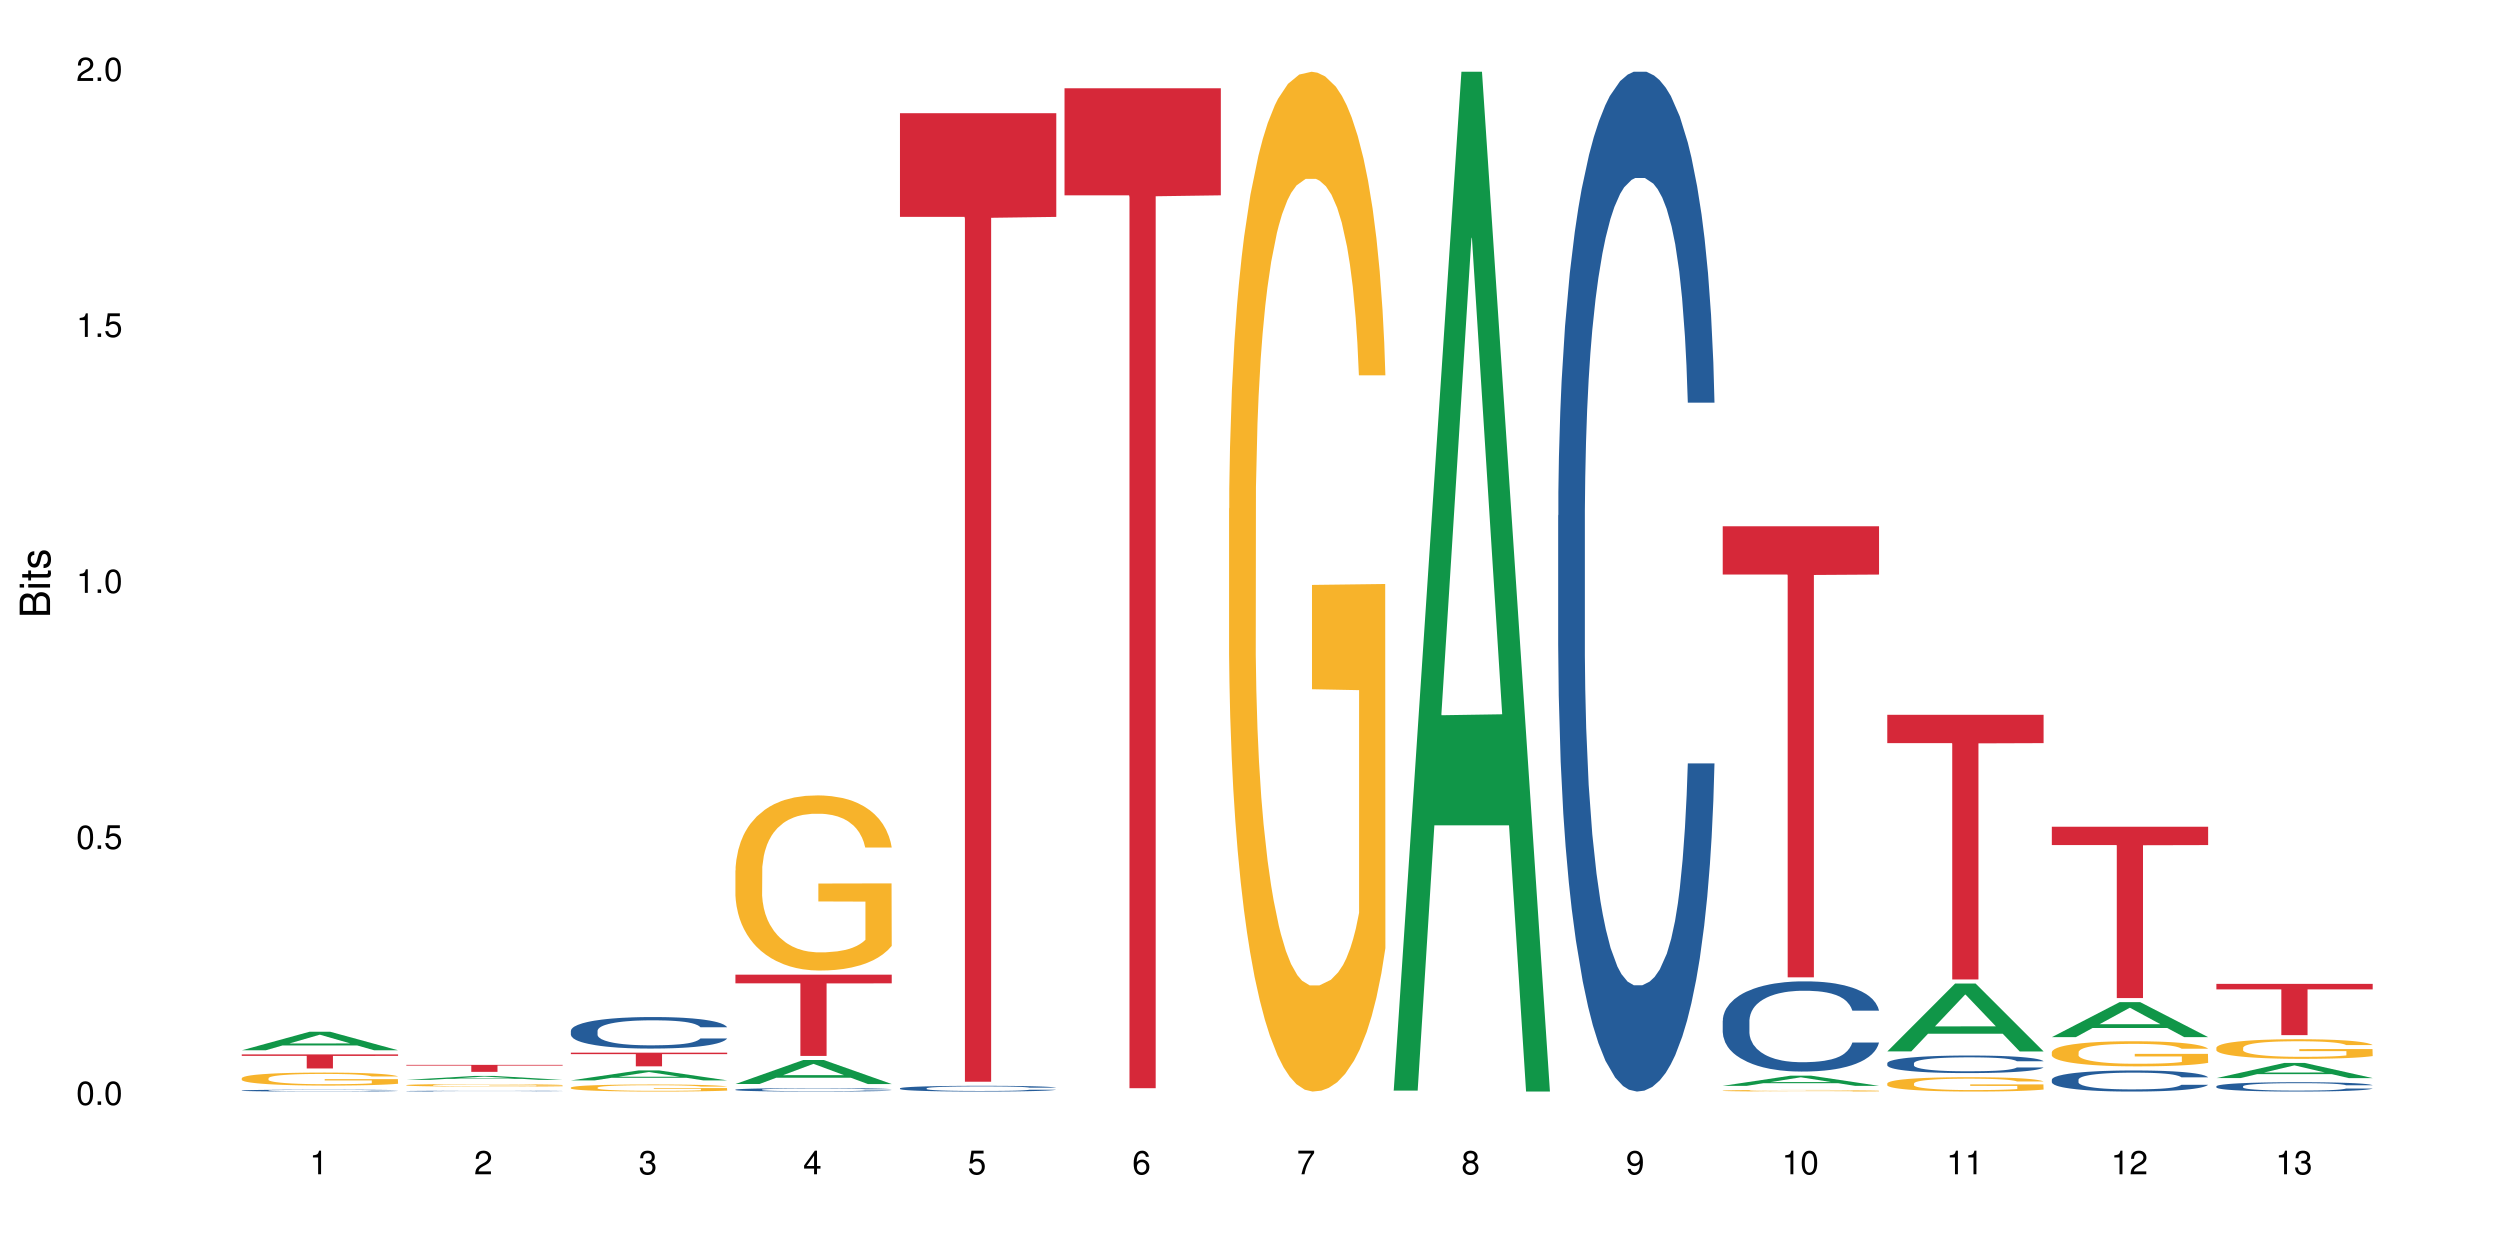 <?xml version="1.0" encoding="UTF-8"?>
<svg xmlns="http://www.w3.org/2000/svg" xmlns:xlink="http://www.w3.org/1999/xlink" width="720pt" height="360pt" viewBox="0 0 720 360" version="1.1">
<defs>
<g>
<symbol overflow="visible" id="glyph0-0">
<path style="stroke:none;" d=""/>
</symbol>
<symbol overflow="visible" id="glyph0-1">
<path style="stroke:none;" d="M 2.641 -6.797 C 2 -6.797 1.422 -6.531 1.078 -6.047 C 0.641 -5.453 0.406 -4.547 0.406 -3.297 C 0.406 -1 1.188 0.219 2.641 0.219 C 4.078 0.219 4.859 -1 4.859 -3.234 C 4.859 -4.562 4.656 -5.438 4.203 -6.047 C 3.844 -6.531 3.281 -6.797 2.641 -6.797 Z M 2.641 -6.047 C 3.547 -6.047 4 -5.125 4 -3.312 C 4 -1.375 3.562 -0.484 2.625 -0.484 C 1.734 -0.484 1.281 -1.422 1.281 -3.281 C 1.281 -5.141 1.734 -6.047 2.641 -6.047 Z M 2.641 -6.047 "/>
</symbol>
<symbol overflow="visible" id="glyph0-2">
<path style="stroke:none;" d="M 1.828 -1 L 0.828 -1 L 0.828 0 L 1.828 0 Z M 1.828 -1 "/>
</symbol>
<symbol overflow="visible" id="glyph0-3">
<path style="stroke:none;" d="M 4.562 -6.797 L 1.062 -6.797 L 0.547 -3.094 L 1.328 -3.094 C 1.719 -3.562 2.047 -3.734 2.578 -3.734 C 3.484 -3.734 4.062 -3.109 4.062 -2.094 C 4.062 -1.125 3.484 -0.531 2.578 -0.531 C 1.828 -0.531 1.375 -0.906 1.188 -1.672 L 0.328 -1.672 C 0.453 -1.109 0.547 -0.844 0.75 -0.594 C 1.125 -0.078 1.828 0.219 2.594 0.219 C 3.969 0.219 4.922 -0.781 4.922 -2.219 C 4.922 -3.562 4.031 -4.484 2.719 -4.484 C 2.25 -4.484 1.859 -4.359 1.469 -4.062 L 1.734 -5.969 L 4.562 -5.969 Z M 4.562 -6.797 "/>
</symbol>
<symbol overflow="visible" id="glyph0-4">
<path style="stroke:none;" d="M 2.484 -4.844 L 2.484 0 L 3.328 0 L 3.328 -6.797 L 2.766 -6.797 C 2.469 -5.75 2.281 -5.609 0.984 -5.453 L 0.984 -4.844 Z M 2.484 -4.844 "/>
</symbol>
<symbol overflow="visible" id="glyph0-5">
<path style="stroke:none;" d="M 4.859 -0.828 L 1.281 -0.828 C 1.359 -1.391 1.672 -1.75 2.5 -2.234 L 3.469 -2.75 C 4.406 -3.266 4.906 -3.969 4.906 -4.812 C 4.906 -5.375 4.672 -5.906 4.266 -6.266 C 3.859 -6.625 3.375 -6.797 2.719 -6.797 C 1.859 -6.797 1.219 -6.5 0.844 -5.922 C 0.609 -5.562 0.5 -5.125 0.484 -4.438 L 1.328 -4.438 C 1.359 -4.906 1.406 -5.188 1.531 -5.406 C 1.75 -5.812 2.188 -6.062 2.703 -6.062 C 3.469 -6.062 4.031 -5.516 4.031 -4.781 C 4.031 -4.25 3.719 -3.797 3.125 -3.438 L 2.234 -2.938 C 0.812 -2.141 0.406 -1.5 0.328 0 L 4.859 0 Z M 4.859 -0.828 "/>
</symbol>
<symbol overflow="visible" id="glyph0-6">
<path style="stroke:none;" d="M 2.125 -3.125 L 2.578 -3.125 C 3.516 -3.125 3.984 -2.703 3.984 -1.891 C 3.984 -1.031 3.469 -0.531 2.578 -0.531 C 1.656 -0.531 1.203 -0.984 1.156 -1.969 L 0.312 -1.969 C 0.344 -1.422 0.438 -1.078 0.609 -0.766 C 0.953 -0.109 1.625 0.219 2.547 0.219 C 3.953 0.219 4.859 -0.609 4.859 -1.906 C 4.859 -2.766 4.516 -3.25 3.703 -3.516 C 4.344 -3.766 4.656 -4.25 4.656 -4.938 C 4.656 -6.109 3.875 -6.797 2.578 -6.797 C 1.203 -6.797 0.484 -6.047 0.453 -4.609 L 1.297 -4.609 C 1.312 -5.016 1.344 -5.25 1.453 -5.453 C 1.641 -5.828 2.062 -6.062 2.594 -6.062 C 3.344 -6.062 3.797 -5.625 3.797 -4.906 C 3.797 -4.422 3.609 -4.141 3.25 -3.984 C 3.016 -3.891 2.719 -3.844 2.125 -3.844 Z M 2.125 -3.125 "/>
</symbol>
<symbol overflow="visible" id="glyph0-7">
<path style="stroke:none;" d="M 3.141 -1.625 L 3.141 0 L 3.984 0 L 3.984 -1.625 L 4.984 -1.625 L 4.984 -2.391 L 3.984 -2.391 L 3.984 -6.797 L 3.359 -6.797 L 0.266 -2.516 L 0.266 -1.625 Z M 3.141 -2.391 L 1 -2.391 L 3.141 -5.359 Z M 3.141 -2.391 "/>
</symbol>
<symbol overflow="visible" id="glyph0-8">
<path style="stroke:none;" d="M 4.781 -5.031 C 4.609 -6.141 3.891 -6.797 2.844 -6.797 C 2.094 -6.797 1.422 -6.438 1.031 -5.828 C 0.609 -5.172 0.406 -4.344 0.406 -3.094 C 0.406 -1.953 0.578 -1.234 0.984 -0.625 C 1.359 -0.078 1.953 0.219 2.703 0.219 C 3.984 0.219 4.922 -0.734 4.922 -2.078 C 4.922 -3.344 4.062 -4.234 2.844 -4.234 C 2.172 -4.234 1.641 -3.969 1.281 -3.469 C 1.281 -5.125 1.828 -6.047 2.797 -6.047 C 3.391 -6.047 3.797 -5.672 3.938 -5.031 Z M 2.734 -3.484 C 3.547 -3.484 4.062 -2.922 4.062 -2 C 4.062 -1.156 3.484 -0.531 2.703 -0.531 C 1.922 -0.531 1.328 -1.188 1.328 -2.047 C 1.328 -2.891 1.906 -3.484 2.734 -3.484 Z M 2.734 -3.484 "/>
</symbol>
<symbol overflow="visible" id="glyph0-9">
<path style="stroke:none;" d="M 4.984 -6.797 L 0.438 -6.797 L 0.438 -5.969 L 4.109 -5.969 C 2.5 -3.656 1.828 -2.234 1.328 0 L 2.219 0 C 2.594 -2.172 3.453 -4.047 4.984 -6.094 Z M 4.984 -6.797 "/>
</symbol>
<symbol overflow="visible" id="glyph0-10">
<path style="stroke:none;" d="M 3.75 -3.578 C 4.453 -4 4.688 -4.344 4.688 -4.984 C 4.688 -6.047 3.844 -6.797 2.641 -6.797 C 1.438 -6.797 0.594 -6.047 0.594 -4.984 C 0.594 -4.359 0.828 -4.016 1.516 -3.578 C 0.734 -3.203 0.359 -2.641 0.359 -1.891 C 0.359 -0.641 1.297 0.219 2.641 0.219 C 3.984 0.219 4.922 -0.641 4.922 -1.875 C 4.922 -2.641 4.531 -3.203 3.75 -3.578 Z M 2.641 -6.047 C 3.359 -6.047 3.812 -5.625 3.812 -4.969 C 3.812 -4.344 3.344 -3.922 2.641 -3.922 C 1.922 -3.922 1.453 -4.344 1.453 -4.984 C 1.453 -5.625 1.922 -6.047 2.641 -6.047 Z M 2.641 -3.203 C 3.484 -3.203 4.062 -2.672 4.062 -1.875 C 4.062 -1.062 3.484 -0.531 2.625 -0.531 C 1.797 -0.531 1.219 -1.078 1.219 -1.875 C 1.219 -2.672 1.797 -3.203 2.641 -3.203 Z M 2.641 -3.203 "/>
</symbol>
<symbol overflow="visible" id="glyph0-11">
<path style="stroke:none;" d="M 0.516 -1.547 C 0.672 -0.438 1.406 0.219 2.438 0.219 C 3.188 0.219 3.859 -0.141 4.266 -0.75 C 4.688 -1.406 4.891 -2.25 4.891 -3.484 C 4.891 -4.625 4.703 -5.359 4.312 -5.953 C 3.938 -6.5 3.344 -6.797 2.594 -6.797 C 1.297 -6.797 0.359 -5.844 0.359 -4.516 C 0.359 -3.25 1.234 -2.344 2.453 -2.344 C 3.094 -2.344 3.562 -2.578 4.016 -3.109 C 4 -1.453 3.469 -0.531 2.5 -0.531 C 1.906 -0.531 1.484 -0.906 1.359 -1.547 Z M 2.578 -6.062 C 3.375 -6.062 3.969 -5.406 3.969 -4.531 C 3.969 -3.688 3.375 -3.094 2.547 -3.094 C 1.734 -3.094 1.234 -3.672 1.234 -4.578 C 1.234 -5.438 1.797 -6.062 2.578 -6.062 Z M 2.578 -6.062 "/>
</symbol>
<symbol overflow="visible" id="glyph1-0">
<path style="stroke:none;" d=""/>
</symbol>
<symbol overflow="visible" id="glyph1-1">
<path style="stroke:none;" d="M 0 -0.953 L 0 -4.891 C 0 -5.719 -0.234 -6.344 -0.734 -6.797 C -1.188 -7.234 -1.812 -7.469 -2.5 -7.469 C -3.547 -7.469 -4.188 -7 -4.625 -5.875 C -4.984 -6.672 -5.641 -7.094 -6.531 -7.094 C -7.156 -7.094 -7.734 -6.859 -8.141 -6.391 C -8.562 -5.938 -8.75 -5.344 -8.75 -4.5 L -8.75 -0.953 Z M -4.984 -2.062 L -7.766 -2.062 L -7.766 -4.219 C -7.766 -4.844 -7.688 -5.203 -7.453 -5.5 C -7.219 -5.812 -6.859 -5.969 -6.375 -5.969 C -5.906 -5.969 -5.531 -5.812 -5.297 -5.5 C -5.062 -5.203 -4.984 -4.844 -4.984 -4.219 Z M -0.984 -2.062 L -4 -2.062 L -4 -4.781 C -4 -5.328 -3.859 -5.688 -3.578 -5.953 C -3.297 -6.219 -2.922 -6.359 -2.484 -6.359 C -2.062 -6.359 -1.688 -6.219 -1.406 -5.953 C -1.109 -5.688 -0.984 -5.328 -0.984 -4.781 Z M -0.984 -2.062 "/>
</symbol>
<symbol overflow="visible" id="glyph1-2">
<path style="stroke:none;" d="M -6.281 -1.797 L -6.281 -0.797 L 0 -0.797 L 0 -1.797 Z M -8.75 -1.797 L -8.75 -0.797 L -7.484 -0.797 L -7.484 -1.797 Z M -8.75 -1.797 "/>
</symbol>
<symbol overflow="visible" id="glyph1-3">
<path style="stroke:none;" d="M -6.281 -3.047 L -6.281 -2.016 L -8.016 -2.016 L -8.016 -1.016 L -6.281 -1.016 L -6.281 -0.172 L -5.469 -0.172 L -5.469 -1.016 L -0.719 -1.016 C -0.078 -1.016 0.281 -1.453 0.281 -2.234 C 0.281 -2.469 0.25 -2.719 0.188 -3.047 L -0.641 -3.047 C -0.609 -2.922 -0.594 -2.766 -0.594 -2.562 C -0.594 -2.141 -0.719 -2.016 -1.156 -2.016 L -5.469 -2.016 L -5.469 -3.047 Z M -6.281 -3.047 "/>
</symbol>
<symbol overflow="visible" id="glyph1-4">
<path style="stroke:none;" d="M -4.531 -5.25 C -5.766 -5.25 -6.469 -4.422 -6.469 -2.969 C -6.469 -1.516 -5.719 -0.562 -4.547 -0.562 C -3.562 -0.562 -3.094 -1.062 -2.734 -2.562 L -2.516 -3.484 C -2.344 -4.188 -2.094 -4.469 -1.625 -4.469 C -1.047 -4.469 -0.641 -3.875 -0.641 -3 C -0.641 -2.453 -0.797 -2 -1.062 -1.75 C -1.25 -1.594 -1.422 -1.531 -1.875 -1.469 L -1.875 -0.406 C -0.422 -0.453 0.281 -1.266 0.281 -2.922 C 0.281 -4.5 -0.5 -5.516 -1.719 -5.516 C -2.656 -5.516 -3.172 -4.984 -3.469 -3.734 L -3.703 -2.766 C -3.891 -1.953 -4.156 -1.609 -4.594 -1.609 C -5.172 -1.609 -5.547 -2.125 -5.547 -2.938 C -5.547 -3.75 -5.203 -4.172 -4.531 -4.203 Z M -4.531 -5.25 "/>
</symbol>
</g>
</defs>
<g id="surface122844">
<rect x="0" y="0" width="720" height="360" style="fill:rgb(100%,100%,100%);fill-opacity:1;stroke:none;"/>
<path style=" stroke:none;fill-rule:nonzero;fill:rgb(6.275%,58.824%,28.235%);fill-opacity:1;" d="M 69.629 302.48 L 69.676 302.477 L 89.156 297.137 L 95.074 297.137 L 114.648 302.484 L 107.773 302.484 L 102.867 301.09 L 81.367 301.09 L 76.555 302.48 L 69.629 302.48 L 83.434 300.512 L 100.895 300.508 L 92.188 298.012 L 92.09 298.004 L 91.996 298.02 L 83.387 300.508 L 83.434 300.512 Z M 69.629 302.48 "/>
<path style=" stroke:none;fill-rule:nonzero;fill:rgb(14.51%,36.078%,60%);fill-opacity:1;" d="M 69.629 314.062 L 69.684 314.062 L 69.684 314.051 L 69.848 314.031 L 70.234 314.008 L 70.617 313.992 L 71.605 313.961 L 72.977 313.934 L 74.406 313.91 L 75.449 313.898 L 76.383 313.887 L 78.523 313.871 L 79.895 313.859 L 81.379 313.852 L 83.191 313.844 L 84.508 313.84 L 87.473 313.832 L 89.668 313.828 L 91.371 313.824 L 95.051 313.824 L 97.246 313.828 L 98.84 313.832 L 100.594 313.836 L 102.078 313.84 L 104.656 313.852 L 106.965 313.863 L 108.008 313.871 L 109.652 313.887 L 110.918 313.902 L 111.797 313.914 L 112.785 313.934 L 113.66 313.957 L 114.32 313.98 L 114.648 314.004 L 106.965 314.004 L 106.578 313.984 L 106.141 313.969 L 105.316 313.945 L 104.492 313.934 L 103.34 313.918 L 102.297 313.91 L 100.871 313.898 L 99.605 313.895 L 98.289 313.887 L 97.027 313.887 L 94.609 313.883 L 90.766 313.883 L 88.625 313.887 L 87.473 313.891 L 85.824 313.898 L 84.672 313.906 L 83.301 313.914 L 82.367 313.922 L 81.215 313.938 L 80.391 313.949 L 79.457 313.965 L 78.906 313.977 L 78.414 313.988 L 77.977 314.008 L 77.645 314.023 L 77.426 314.043 L 77.316 314.059 L 77.316 314.137 L 77.426 314.156 L 77.699 314.176 L 78.414 314.207 L 79.457 314.234 L 80.664 314.254 L 81.816 314.27 L 82.477 314.277 L 83.355 314.285 L 84.727 314.293 L 86.703 314.305 L 87.855 314.309 L 89.613 314.312 L 95.984 314.312 L 97.41 314.309 L 98.895 314.305 L 100.926 314.297 L 102.188 314.289 L 103.285 314.281 L 104.109 314.27 L 104.656 314.262 L 105.48 314.246 L 106.141 314.23 L 106.633 314.211 L 106.965 314.195 L 114.648 314.195 L 114.32 314.215 L 113.828 314.234 L 113.332 314.25 L 112.562 314.266 L 111.688 314.281 L 110.422 314.301 L 109.379 314.312 L 108.008 314.324 L 106.746 314.332 L 105.371 314.34 L 103.34 314.352 L 102.023 314.355 L 100.594 314.359 L 98.895 314.363 L 96.75 314.367 L 94.445 314.371 L 90 314.371 L 88.297 314.367 L 86.047 314.363 L 83.246 314.355 L 81.215 314.344 L 79.621 314.336 L 78.25 314.324 L 76.711 314.312 L 74.734 314.289 L 73.527 314.273 L 72.703 314.258 L 71.77 314.238 L 71.113 314.223 L 70.344 314.195 L 69.793 314.16 L 69.629 314.133 Z M 69.629 314.062 "/>
<path style=" stroke:none;fill-rule:nonzero;fill:rgb(96.863%,70.196%,16.863%);fill-opacity:1;" d="M 69.629 310.504 L 69.684 310.5 L 69.684 310.434 L 69.902 310.277 L 70.453 310.066 L 71.168 309.891 L 71.934 309.754 L 72.43 309.684 L 73.254 309.578 L 73.965 309.504 L 75.777 309.352 L 78.086 309.207 L 79.348 309.145 L 80.773 309.086 L 82.805 309.023 L 83.738 309 L 86.594 308.945 L 89.832 308.91 L 93.402 308.898 L 95.051 308.902 L 97.301 308.918 L 100.375 308.953 L 102.133 308.988 L 103.504 309.023 L 104.934 309.066 L 106.688 309.137 L 108.336 309.219 L 109.652 309.301 L 110.973 309.402 L 112.07 309.512 L 113.004 309.633 L 113.828 309.773 L 114.32 309.895 L 114.648 310.016 L 107.02 310.016 L 106.578 309.895 L 106.086 309.801 L 105.262 309.691 L 104.438 309.605 L 103.613 309.543 L 102.078 309.453 L 100.758 309.398 L 99.113 309.352 L 97.52 309.32 L 95.707 309.301 L 94.609 309.293 L 91.699 309.293 L 89.066 309.316 L 87.527 309.344 L 86.43 309.371 L 84.891 309.422 L 83.961 309.465 L 83.41 309.492 L 81.762 309.598 L 80.664 309.691 L 80.062 309.758 L 79.293 309.859 L 78.742 309.953 L 78.141 310.09 L 77.809 310.191 L 77.371 310.426 L 77.316 311.043 L 77.48 311.172 L 77.809 311.312 L 78.25 311.434 L 78.906 311.566 L 79.566 311.664 L 80.719 311.797 L 81.707 311.887 L 82.477 311.945 L 83.961 312.039 L 84.562 312.066 L 85.992 312.129 L 87.473 312.176 L 89.285 312.219 L 90.656 312.238 L 92.855 312.258 L 95.652 312.258 L 98.949 312.234 L 101.035 312.207 L 102.461 312.18 L 103.395 312.156 L 104.547 312.121 L 105.371 312.086 L 106.141 312.047 L 107.074 311.988 L 107.074 311.172 L 93.512 311.168 L 93.512 310.785 L 114.594 310.781 L 114.648 312.121 L 113.496 312.211 L 112.07 312.301 L 110.699 312.367 L 109.27 312.426 L 107.238 312.492 L 105.59 312.535 L 103.066 312.582 L 100.758 312.613 L 98.344 312.633 L 96.203 312.645 L 93.676 312.645 L 91.426 312.641 L 89.012 312.617 L 87.09 312.59 L 85.332 312.559 L 83.574 312.512 L 81.379 312.441 L 79.953 312.383 L 78.469 312.312 L 76.988 312.227 L 75.668 312.133 L 74.789 312.062 L 73.91 311.98 L 72.977 311.875 L 72.102 311.762 L 71.441 311.652 L 70.836 311.535 L 70.398 311.422 L 69.957 311.266 L 69.738 311.145 L 69.629 311.039 Z M 69.629 310.504 "/>
<path style=" stroke:none;fill-rule:nonzero;fill:rgb(83.922%,15.686%,22.353%);fill-opacity:1;" d="M 69.629 303.664 L 114.648 303.664 L 114.648 304.098 L 95.887 304.102 L 95.887 307.719 L 88.34 307.719 L 88.34 304.105 L 88.23 304.098 L 69.629 304.098 Z M 69.629 303.664 "/>
<path style=" stroke:none;fill-rule:nonzero;fill:rgb(6.275%,58.824%,28.235%);fill-opacity:1;" d="M 117.02 311.004 L 117.066 311.004 L 136.547 309.871 L 142.465 309.871 L 162.039 311.004 L 155.164 311.004 L 150.258 310.707 L 128.758 310.707 L 123.945 311.004 L 117.02 311.004 L 130.824 310.586 L 148.285 310.586 L 139.578 310.055 L 139.48 310.055 L 139.387 310.059 L 130.777 310.586 L 130.824 310.586 Z M 117.02 311.004 "/>
<path style=" stroke:none;fill-rule:nonzero;fill:rgb(14.51%,36.078%,60%);fill-opacity:1;" d="M 117.02 314.234 L 117.074 314.234 L 117.074 314.227 L 117.238 314.219 L 117.625 314.207 L 118.008 314.199 L 118.996 314.188 L 120.367 314.176 L 121.797 314.164 L 122.84 314.16 L 123.773 314.156 L 125.914 314.145 L 127.285 314.141 L 128.77 314.137 L 130.582 314.133 L 131.898 314.133 L 134.863 314.129 L 137.059 314.129 L 138.762 314.125 L 142.441 314.125 L 144.637 314.129 L 147.984 314.129 L 149.469 314.133 L 152.047 314.137 L 154.355 314.145 L 155.398 314.148 L 157.043 314.152 L 158.309 314.16 L 159.188 314.168 L 160.176 314.176 L 161.051 314.184 L 161.711 314.195 L 162.039 314.207 L 154.355 314.207 L 153.969 314.195 L 153.531 314.191 L 152.707 314.18 L 151.883 314.176 L 150.73 314.168 L 149.688 314.164 L 148.262 314.16 L 146.996 314.156 L 145.68 314.156 L 144.418 314.152 L 136.016 314.152 L 134.863 314.156 L 133.215 314.16 L 132.062 314.16 L 130.691 314.168 L 129.758 314.172 L 128.605 314.176 L 127.781 314.18 L 126.848 314.188 L 126.297 314.195 L 125.805 314.199 L 125.367 314.207 L 125.035 314.215 L 124.816 314.223 L 124.707 314.23 L 124.707 314.266 L 124.816 314.273 L 125.09 314.285 L 125.805 314.297 L 126.848 314.309 L 128.055 314.32 L 129.207 314.324 L 129.867 314.328 L 130.746 314.332 L 132.117 314.336 L 134.094 314.34 L 135.246 314.344 L 144.801 314.344 L 146.285 314.34 L 148.316 314.336 L 149.578 314.336 L 150.676 314.328 L 151.5 314.324 L 152.047 314.32 L 152.871 314.316 L 153.531 314.309 L 154.023 314.301 L 154.355 314.293 L 162.039 314.293 L 161.711 314.301 L 161.219 314.309 L 160.723 314.316 L 159.953 314.324 L 159.074 314.332 L 157.812 314.34 L 156.77 314.344 L 155.398 314.348 L 154.137 314.355 L 152.762 314.359 L 150.73 314.363 L 149.414 314.363 L 147.984 314.367 L 146.285 314.367 L 144.141 314.371 L 135.688 314.371 L 133.438 314.367 L 130.637 314.363 L 128.605 314.359 L 127.012 314.355 L 125.641 314.352 L 124.102 314.344 L 122.125 314.336 L 120.918 314.328 L 120.094 314.32 L 119.16 314.312 L 118.504 314.305 L 117.734 314.293 L 117.184 314.277 L 117.02 314.262 Z M 117.02 314.234 "/>
<path style=" stroke:none;fill-rule:nonzero;fill:rgb(96.863%,70.196%,16.863%);fill-opacity:1;" d="M 117.02 312.512 L 117.074 312.512 L 117.074 312.496 L 117.293 312.465 L 117.844 312.422 L 118.559 312.387 L 119.324 312.359 L 119.82 312.344 L 120.645 312.324 L 121.355 312.309 L 123.168 312.277 L 125.477 312.246 L 126.738 312.234 L 128.164 312.223 L 130.195 312.211 L 131.129 312.203 L 133.984 312.191 L 137.223 312.188 L 140.793 312.184 L 142.441 312.184 L 144.691 312.188 L 147.766 312.195 L 149.523 312.203 L 150.895 312.211 L 152.324 312.219 L 154.078 312.23 L 155.727 312.25 L 157.043 312.266 L 158.363 312.285 L 159.461 312.309 L 160.395 312.332 L 161.219 312.363 L 161.711 312.387 L 162.039 312.41 L 154.41 312.41 L 153.969 312.387 L 153.477 312.367 L 152.652 312.344 L 151.828 312.328 L 151.004 312.316 L 149.469 312.297 L 148.148 312.285 L 146.504 312.277 L 144.91 312.27 L 143.098 312.266 L 139.09 312.266 L 136.457 312.27 L 134.918 312.273 L 133.82 312.281 L 132.281 312.289 L 131.352 312.301 L 130.801 312.305 L 129.152 312.324 L 128.055 312.344 L 127.453 312.359 L 126.684 312.379 L 126.133 312.398 L 125.531 312.426 L 125.199 312.449 L 124.762 312.496 L 124.707 312.621 L 124.871 312.648 L 125.199 312.676 L 125.641 312.699 L 126.297 312.727 L 126.957 312.746 L 128.109 312.773 L 129.098 312.793 L 129.867 312.805 L 131.352 312.824 L 131.953 312.828 L 133.383 312.844 L 134.863 312.852 L 136.676 312.859 L 138.047 312.863 L 140.246 312.867 L 143.043 312.867 L 146.34 312.863 L 148.426 312.859 L 149.852 312.852 L 150.785 312.848 L 151.938 312.84 L 152.762 312.832 L 153.531 312.824 L 154.465 312.812 L 154.465 312.648 L 140.902 312.645 L 140.902 312.566 L 161.984 312.566 L 162.039 312.84 L 160.887 312.859 L 159.461 312.875 L 158.086 312.891 L 156.66 312.902 L 154.629 312.914 L 152.98 312.926 L 150.457 312.934 L 148.148 312.941 L 145.734 312.945 L 138.816 312.945 L 136.402 312.941 L 134.48 312.938 L 132.723 312.93 L 130.965 312.918 L 128.77 312.906 L 127.34 312.895 L 124.379 312.863 L 123.059 312.844 L 121.301 312.812 L 120.367 312.789 L 119.492 312.766 L 118.832 312.746 L 118.227 312.719 L 117.789 312.699 L 117.348 312.668 L 117.129 312.641 L 117.02 312.621 Z M 117.02 312.512 "/>
<path style=" stroke:none;fill-rule:nonzero;fill:rgb(83.922%,15.686%,22.353%);fill-opacity:1;" d="M 117.02 306.684 L 162.039 306.684 L 162.039 306.898 L 143.277 306.898 L 143.277 308.691 L 135.73 308.691 L 135.73 306.902 L 135.617 306.898 L 117.02 306.898 Z M 117.02 306.684 "/>
<path style=" stroke:none;fill-rule:nonzero;fill:rgb(6.275%,58.824%,28.235%);fill-opacity:1;" d="M 164.41 311.148 L 164.457 311.148 L 183.938 308.281 L 189.855 308.281 L 209.43 311.152 L 202.555 311.152 L 197.648 310.402 L 176.148 310.402 L 171.336 311.148 L 164.41 311.148 L 178.215 310.094 L 195.676 310.09 L 186.969 308.75 L 186.871 308.75 L 186.777 308.758 L 178.168 310.09 L 178.215 310.094 Z M 164.41 311.148 "/>
<path style=" stroke:none;fill-rule:nonzero;fill:rgb(14.51%,36.078%,60%);fill-opacity:1;" d="M 164.41 296.863 L 164.465 296.855 L 164.465 296.656 L 164.629 296.34 L 165.016 295.941 L 165.398 295.668 L 166.387 295.18 L 167.758 294.703 L 169.188 294.34 L 170.23 294.125 L 171.164 293.957 L 173.305 293.652 L 174.676 293.492 L 176.16 293.352 L 177.973 293.211 L 179.289 293.129 L 182.254 292.996 L 184.449 292.938 L 186.152 292.914 L 189.832 292.914 L 192.027 292.945 L 193.621 292.988 L 195.375 293.055 L 196.859 293.129 L 199.438 293.312 L 201.746 293.543 L 202.789 293.676 L 204.434 293.934 L 205.699 294.184 L 206.578 294.398 L 207.566 294.703 L 208.441 295.078 L 209.102 295.5 L 209.43 295.859 L 201.746 295.859 L 201.359 295.527 L 200.922 295.27 L 200.098 294.93 L 199.273 294.688 L 198.121 294.449 L 197.078 294.289 L 195.652 294.133 L 194.387 294.031 L 193.07 293.957 L 191.809 293.906 L 189.391 293.859 L 186.59 293.859 L 185.547 293.875 L 183.406 293.941 L 182.254 294 L 180.605 294.117 L 179.453 294.223 L 178.082 294.391 L 177.148 294.531 L 175.996 294.746 L 175.172 294.938 L 174.238 295.211 L 173.688 295.418 L 173.195 295.652 L 172.754 295.926 L 172.426 296.215 L 172.207 296.523 L 172.098 296.82 L 172.098 298.109 L 172.207 298.406 L 172.48 298.754 L 173.195 299.262 L 174.238 299.699 L 175.445 300.051 L 176.598 300.297 L 177.258 300.414 L 178.137 300.547 L 179.508 300.715 L 181.484 300.879 L 182.637 300.945 L 184.395 301.012 L 186.207 301.047 L 188.621 301.047 L 190.766 301.012 L 192.191 300.973 L 193.676 300.906 L 195.707 300.762 L 196.969 300.629 L 198.066 300.473 L 198.891 300.316 L 199.438 300.184 L 200.262 299.926 L 200.922 299.645 L 201.414 299.352 L 201.746 299.07 L 209.43 299.07 L 209.102 299.402 L 208.609 299.727 L 208.113 299.965 L 207.344 300.258 L 206.465 300.516 L 205.203 300.805 L 204.16 300.996 L 202.789 301.203 L 201.523 301.359 L 200.152 301.504 L 198.121 301.668 L 196.805 301.75 L 195.375 301.824 L 193.676 301.891 L 191.531 301.949 L 189.227 301.984 L 187.086 301.992 L 184.781 301.977 L 183.078 301.941 L 180.828 301.867 L 178.027 301.719 L 175.996 301.559 L 174.402 301.402 L 173.031 301.238 L 171.492 301.012 L 169.516 300.648 L 168.309 300.363 L 167.484 300.133 L 166.551 299.809 L 165.895 299.52 L 165.125 299.055 L 164.574 298.465 L 164.41 298.008 Z M 164.41 296.863 "/>
<path style=" stroke:none;fill-rule:nonzero;fill:rgb(96.863%,70.196%,16.863%);fill-opacity:1;" d="M 164.41 313.207 L 164.465 313.203 L 164.465 313.168 L 164.684 313.082 L 165.234 312.969 L 165.949 312.871 L 166.715 312.797 L 167.211 312.758 L 168.035 312.703 L 168.746 312.66 L 170.559 312.578 L 172.867 312.5 L 174.129 312.465 L 175.555 312.434 L 177.586 312.398 L 178.52 312.387 L 181.375 312.355 L 184.613 312.34 L 188.184 312.332 L 189.832 312.336 L 192.082 312.34 L 195.156 312.363 L 196.914 312.379 L 198.285 312.398 L 199.715 312.422 L 201.469 312.461 L 203.117 312.504 L 204.434 312.551 L 205.754 312.605 L 206.852 312.664 L 207.785 312.73 L 208.609 312.809 L 209.102 312.875 L 209.43 312.938 L 201.801 312.938 L 201.359 312.875 L 200.867 312.824 L 200.043 312.762 L 199.219 312.719 L 198.395 312.684 L 196.859 312.633 L 195.539 312.605 L 193.895 312.578 L 192.301 312.562 L 190.488 312.551 L 189.391 312.547 L 186.48 312.547 L 183.848 312.559 L 182.309 312.574 L 181.211 312.59 L 179.672 312.617 L 178.742 312.641 L 178.191 312.656 L 176.543 312.711 L 175.445 312.766 L 174.844 312.801 L 174.074 312.855 L 173.523 312.906 L 172.922 312.98 L 172.59 313.035 L 172.152 313.164 L 172.098 313.496 L 172.262 313.57 L 172.59 313.645 L 173.031 313.711 L 173.688 313.781 L 174.348 313.836 L 175.5 313.91 L 176.488 313.957 L 177.258 313.988 L 178.742 314.039 L 179.344 314.055 L 180.773 314.09 L 182.254 314.117 L 184.066 314.137 L 185.438 314.148 L 187.633 314.16 L 190.434 314.16 L 193.73 314.148 L 195.816 314.133 L 197.242 314.117 L 198.176 314.105 L 199.328 314.086 L 200.152 314.066 L 200.922 314.043 L 201.855 314.012 L 201.855 313.57 L 188.293 313.566 L 188.293 313.359 L 209.375 313.355 L 209.43 314.086 L 208.277 314.133 L 206.852 314.184 L 205.477 314.219 L 204.051 314.25 L 202.02 314.285 L 200.371 314.309 L 197.848 314.336 L 195.539 314.352 L 193.125 314.363 L 190.984 314.367 L 188.457 314.371 L 186.207 314.367 L 183.793 314.355 L 181.871 314.34 L 180.113 314.32 L 178.355 314.297 L 176.16 314.258 L 174.73 314.227 L 173.25 314.188 L 171.766 314.141 L 170.449 314.09 L 169.57 314.051 L 168.691 314.008 L 167.758 313.953 L 166.883 313.887 L 166.223 313.832 L 165.617 313.766 L 165.18 313.703 L 164.738 313.621 L 164.52 313.555 L 164.41 313.496 Z M 164.41 313.207 "/>
<path style=" stroke:none;fill-rule:nonzero;fill:rgb(83.922%,15.686%,22.353%);fill-opacity:1;" d="M 164.41 303.172 L 209.43 303.172 L 209.43 303.594 L 190.668 303.598 L 190.668 307.102 L 183.117 307.102 L 183.117 303.598 L 183.008 303.594 L 164.41 303.594 Z M 164.41 303.172 "/>
<path style=" stroke:none;fill-rule:nonzero;fill:rgb(6.275%,58.824%,28.235%);fill-opacity:1;" d="M 211.801 312.195 L 211.848 312.188 L 231.328 305.281 L 237.246 305.281 L 256.82 312.203 L 249.945 312.203 L 245.039 310.395 L 223.539 310.395 L 218.727 312.195 L 211.801 312.195 L 225.605 309.648 L 243.066 309.641 L 234.359 306.414 L 234.262 306.406 L 234.168 306.426 L 225.559 309.641 L 225.605 309.648 Z M 211.801 312.195 "/>
<path style=" stroke:none;fill-rule:nonzero;fill:rgb(14.51%,36.078%,60%);fill-opacity:1;" d="M 211.801 313.812 L 211.855 313.812 L 211.855 313.789 L 212.02 313.754 L 212.406 313.711 L 212.789 313.68 L 213.777 313.629 L 215.148 313.578 L 216.578 313.535 L 217.621 313.512 L 218.555 313.496 L 220.695 313.461 L 222.066 313.445 L 223.551 313.43 L 225.363 313.414 L 226.68 313.406 L 229.645 313.391 L 231.84 313.383 L 239.418 313.383 L 241.012 313.391 L 242.766 313.395 L 244.25 313.406 L 246.828 313.426 L 249.137 313.449 L 250.18 313.465 L 251.824 313.492 L 253.09 313.52 L 253.969 313.543 L 254.957 313.578 L 255.832 313.617 L 256.492 313.664 L 256.82 313.703 L 249.137 313.703 L 248.75 313.664 L 248.312 313.637 L 247.488 313.602 L 246.664 313.574 L 245.512 313.547 L 244.469 313.531 L 243.043 313.516 L 241.777 313.504 L 240.461 313.496 L 239.199 313.488 L 236.781 313.484 L 232.938 313.484 L 230.797 313.492 L 229.645 313.5 L 227.996 313.512 L 226.844 313.523 L 225.473 313.543 L 224.539 313.559 L 223.387 313.582 L 222.562 313.602 L 221.629 313.633 L 221.078 313.652 L 220.586 313.68 L 220.145 313.711 L 219.816 313.742 L 219.598 313.773 L 219.488 313.809 L 219.488 313.949 L 219.598 313.98 L 219.871 314.02 L 220.586 314.074 L 221.629 314.121 L 222.836 314.16 L 223.988 314.188 L 224.648 314.199 L 225.527 314.215 L 226.898 314.23 L 228.875 314.25 L 230.027 314.258 L 231.785 314.266 L 238.156 314.266 L 239.582 314.258 L 241.066 314.254 L 243.098 314.238 L 244.359 314.223 L 245.457 314.207 L 246.281 314.188 L 246.828 314.172 L 247.652 314.145 L 248.312 314.113 L 248.805 314.082 L 249.137 314.051 L 256.82 314.051 L 256.492 314.09 L 256 314.125 L 255.504 314.148 L 254.734 314.18 L 253.855 314.211 L 252.594 314.242 L 251.551 314.262 L 250.18 314.285 L 248.914 314.301 L 247.543 314.316 L 245.512 314.336 L 244.195 314.344 L 242.766 314.352 L 241.066 314.359 L 238.922 314.367 L 236.617 314.371 L 234.477 314.371 L 232.172 314.367 L 230.469 314.363 L 228.219 314.355 L 225.418 314.34 L 223.387 314.324 L 221.793 314.305 L 220.422 314.289 L 218.883 314.266 L 216.906 314.223 L 215.699 314.191 L 214.875 314.168 L 213.941 314.133 L 213.285 314.102 L 212.516 314.051 L 211.965 313.984 L 211.801 313.938 Z M 211.801 313.812 "/>
<path style=" stroke:none;fill-rule:nonzero;fill:rgb(96.863%,70.196%,16.863%);fill-opacity:1;" d="M 211.801 250.68 L 211.855 250.633 L 211.855 249.711 L 212.074 247.637 L 212.625 244.781 L 213.34 242.434 L 214.105 240.59 L 214.602 239.621 L 215.426 238.238 L 216.137 237.227 L 217.949 235.152 L 220.258 233.219 L 221.52 232.387 L 222.945 231.605 L 224.977 230.73 L 225.91 230.406 L 228.766 229.672 L 232.004 229.211 L 235.574 229.07 L 237.223 229.117 L 239.473 229.301 L 242.547 229.809 L 244.305 230.27 L 245.676 230.73 L 247.105 231.328 L 248.859 232.25 L 250.508 233.355 L 251.824 234.461 L 253.145 235.844 L 254.242 237.316 L 255.176 238.93 L 256 240.867 L 256.492 242.477 L 256.82 244.09 L 249.191 244.09 L 248.75 242.477 L 248.258 241.234 L 247.434 239.715 L 246.609 238.609 L 245.785 237.734 L 244.25 236.535 L 242.93 235.797 L 241.285 235.152 L 239.691 234.738 L 237.879 234.461 L 236.781 234.371 L 233.871 234.371 L 231.238 234.691 L 229.699 235.059 L 228.602 235.43 L 227.062 236.121 L 226.133 236.672 L 225.582 237.043 L 223.934 238.469 L 222.836 239.758 L 222.234 240.637 L 221.465 242.016 L 220.914 243.262 L 220.312 245.105 L 219.98 246.484 L 219.543 249.617 L 219.488 257.91 L 219.652 259.664 L 219.98 261.551 L 220.422 263.211 L 221.078 264.961 L 221.738 266.297 L 222.891 268.094 L 223.879 269.293 L 224.648 270.074 L 226.133 271.316 L 226.734 271.734 L 228.164 272.562 L 229.645 273.207 L 231.457 273.762 L 232.828 274.035 L 235.023 274.266 L 237.824 274.266 L 241.121 273.992 L 243.207 273.621 L 244.633 273.254 L 245.566 272.93 L 246.719 272.426 L 247.543 271.965 L 248.312 271.457 L 249.246 270.672 L 249.246 259.664 L 235.684 259.617 L 235.684 254.457 L 256.766 254.41 L 256.82 272.426 L 255.668 273.668 L 254.242 274.867 L 252.867 275.785 L 251.441 276.57 L 249.41 277.445 L 247.762 278 L 245.238 278.645 L 242.93 279.059 L 240.516 279.336 L 238.375 279.473 L 235.848 279.52 L 233.598 279.426 L 231.184 279.148 L 229.262 278.781 L 227.504 278.32 L 225.746 277.723 L 223.551 276.754 L 222.121 275.973 L 220.641 275.004 L 219.156 273.852 L 217.84 272.609 L 216.961 271.641 L 216.082 270.535 L 215.148 269.152 L 214.273 267.586 L 213.613 266.16 L 213.008 264.547 L 212.57 263.027 L 212.129 260.953 L 211.91 259.293 L 211.801 257.867 Z M 211.801 250.68 "/>
<path style=" stroke:none;fill-rule:nonzero;fill:rgb(83.922%,15.686%,22.353%);fill-opacity:1;" d="M 211.801 280.699 L 256.82 280.699 L 256.82 283.203 L 238.059 283.227 L 238.059 304.102 L 230.508 304.102 L 230.508 283.246 L 230.398 283.203 L 211.801 283.203 Z M 211.801 280.699 "/>
<path style=" stroke:none;fill-rule:nonzero;fill:rgb(14.51%,36.078%,60%);fill-opacity:1;" d="M 259.191 313.434 L 259.246 313.434 L 259.246 313.395 L 259.41 313.336 L 259.797 313.266 L 260.18 313.215 L 261.168 313.125 L 262.539 313.039 L 263.969 312.973 L 265.012 312.934 L 265.945 312.902 L 268.086 312.848 L 269.457 312.816 L 270.941 312.793 L 272.754 312.766 L 274.07 312.75 L 277.035 312.727 L 279.23 312.715 L 280.934 312.711 L 284.613 312.711 L 286.809 312.719 L 288.398 312.727 L 290.156 312.738 L 291.641 312.75 L 294.219 312.785 L 296.527 312.828 L 297.57 312.852 L 299.215 312.898 L 300.48 312.945 L 301.359 312.984 L 302.348 313.039 L 303.223 313.105 L 303.883 313.184 L 304.211 313.25 L 296.527 313.25 L 296.141 313.188 L 295.703 313.141 L 294.879 313.078 L 294.055 313.035 L 292.902 312.992 L 291.859 312.965 L 290.434 312.934 L 289.168 312.918 L 287.852 312.902 L 286.59 312.895 L 284.172 312.883 L 281.371 312.883 L 280.328 312.887 L 278.188 312.898 L 277.035 312.91 L 275.387 312.93 L 274.234 312.949 L 272.863 312.98 L 271.93 313.008 L 270.777 313.047 L 269.953 313.082 L 269.02 313.133 L 268.469 313.168 L 267.977 313.211 L 267.535 313.262 L 267.207 313.316 L 266.988 313.371 L 266.879 313.426 L 266.879 313.66 L 266.988 313.715 L 267.262 313.777 L 267.977 313.871 L 269.02 313.953 L 270.227 314.016 L 271.379 314.062 L 272.039 314.082 L 272.918 314.105 L 274.289 314.137 L 276.266 314.168 L 277.418 314.18 L 279.176 314.191 L 280.988 314.199 L 283.402 314.199 L 285.547 314.191 L 286.973 314.184 L 288.457 314.172 L 290.488 314.145 L 291.75 314.121 L 292.848 314.094 L 293.672 314.062 L 294.219 314.039 L 295.043 313.992 L 295.703 313.941 L 296.195 313.887 L 296.527 313.836 L 304.211 313.836 L 303.883 313.898 L 303.391 313.957 L 302.895 314 L 302.125 314.055 L 301.246 314.102 L 299.984 314.152 L 298.941 314.188 L 297.57 314.227 L 296.305 314.254 L 294.934 314.281 L 292.902 314.312 L 291.586 314.328 L 290.156 314.34 L 288.457 314.352 L 286.312 314.363 L 284.008 314.367 L 281.867 314.371 L 279.562 314.367 L 277.859 314.363 L 275.609 314.348 L 272.809 314.32 L 270.777 314.293 L 269.184 314.262 L 267.812 314.234 L 266.273 314.191 L 264.297 314.125 L 263.09 314.074 L 262.266 314.031 L 261.332 313.973 L 260.676 313.918 L 259.906 313.832 L 259.355 313.727 L 259.191 313.645 Z M 259.191 313.434 "/>
<path style=" stroke:none;fill-rule:nonzero;fill:rgb(83.922%,15.686%,22.353%);fill-opacity:1;" d="M 259.191 32.609 L 304.211 32.609 L 304.211 62.465 L 285.449 62.727 L 285.449 311.531 L 277.898 311.531 L 277.898 62.988 L 277.789 62.465 L 259.191 62.465 Z M 259.191 32.609 "/>
<path style=" stroke:none;fill-rule:nonzero;fill:rgb(83.922%,15.686%,22.353%);fill-opacity:1;" d="M 306.582 25.43 L 351.602 25.43 L 351.602 56.254 L 332.84 56.523 L 332.84 313.398 L 325.289 313.398 L 325.289 56.793 L 325.18 56.254 L 306.582 56.254 Z M 306.582 25.43 "/>
<path style=" stroke:none;fill-rule:nonzero;fill:rgb(96.863%,70.196%,16.863%);fill-opacity:1;" d="M 353.973 146.461 L 354.027 146.191 L 354.027 140.828 L 354.246 128.758 L 354.797 112.129 L 355.512 98.449 L 356.277 87.719 L 356.773 82.086 L 357.598 74.039 L 358.309 68.141 L 360.121 56.07 L 362.43 44.805 L 363.691 39.977 L 365.117 35.414 L 367.148 30.32 L 368.082 28.441 L 370.938 24.148 L 374.176 21.469 L 377.746 20.664 L 379.395 20.93 L 381.645 22.004 L 384.719 24.953 L 386.477 27.637 L 387.848 30.32 L 389.277 33.805 L 391.031 39.172 L 392.68 45.609 L 393.996 52.047 L 395.316 60.094 L 396.414 68.676 L 397.348 78.062 L 398.172 89.328 L 398.664 98.715 L 398.992 108.105 L 391.363 108.105 L 390.922 98.715 L 390.43 91.477 L 389.605 82.625 L 388.781 76.188 L 387.957 71.09 L 386.422 64.117 L 385.102 59.824 L 383.457 56.07 L 381.863 53.656 L 380.051 52.047 L 378.953 51.508 L 376.043 51.508 L 373.41 53.387 L 371.871 55.531 L 370.773 57.68 L 369.234 61.703 L 368.301 64.922 L 367.754 67.066 L 366.105 75.383 L 365.008 82.891 L 364.406 87.988 L 363.637 96.035 L 363.086 103.277 L 362.484 114.004 L 362.152 122.051 L 361.715 140.293 L 361.66 188.574 L 361.824 198.766 L 362.152 209.762 L 362.594 219.418 L 363.25 229.609 L 363.91 237.391 L 365.062 247.852 L 366.051 254.824 L 366.82 259.383 L 368.301 266.625 L 368.906 269.039 L 370.332 273.867 L 371.816 277.625 L 373.629 280.844 L 375 282.453 L 377.195 283.793 L 379.996 283.793 L 383.293 282.184 L 385.379 280.039 L 386.805 277.891 L 387.738 276.016 L 388.891 273.062 L 389.715 270.383 L 390.484 267.43 L 391.418 262.871 L 391.418 198.766 L 377.855 198.496 L 377.855 168.457 L 398.938 168.188 L 398.992 273.062 L 397.84 280.305 L 396.414 287.281 L 395.039 292.645 L 393.613 297.203 L 391.582 302.301 L 389.934 305.52 L 387.41 309.273 L 385.102 311.688 L 382.688 313.297 L 380.547 314.102 L 378.02 314.371 L 375.77 313.836 L 373.355 312.227 L 371.434 310.078 L 369.676 307.398 L 367.918 303.91 L 365.723 298.277 L 364.293 293.719 L 362.812 288.086 L 361.328 281.379 L 360.012 274.137 L 359.133 268.504 L 358.254 262.066 L 357.32 254.02 L 356.441 244.898 L 355.785 236.586 L 355.18 227.195 L 354.742 218.344 L 354.301 206.277 L 354.082 196.621 L 353.973 188.305 Z M 353.973 146.461 "/>
<path style=" stroke:none;fill-rule:nonzero;fill:rgb(6.275%,58.824%,28.235%);fill-opacity:1;" d="M 401.363 314.094 L 401.41 313.82 L 420.891 20.664 L 426.809 20.664 L 446.383 314.371 L 439.508 314.371 L 434.602 237.703 L 413.098 237.703 L 408.289 314.094 L 401.363 314.094 L 415.168 205.988 L 432.629 205.711 L 423.922 68.648 L 423.824 68.375 L 423.73 69.199 L 415.121 205.711 L 415.168 205.988 Z M 401.363 314.094 "/>
<path style=" stroke:none;fill-rule:nonzero;fill:rgb(14.51%,36.078%,60%);fill-opacity:1;" d="M 448.754 148.457 L 448.809 148.188 L 448.809 141.742 L 448.973 131.543 L 449.359 118.656 L 449.742 109.797 L 450.73 93.957 L 452.102 78.652 L 453.531 66.84 L 454.574 59.859 L 455.508 54.492 L 457.648 44.559 L 459.02 39.457 L 460.504 34.891 L 462.316 30.328 L 463.633 27.645 L 466.598 23.348 L 468.793 21.469 L 470.496 20.664 L 474.176 20.664 L 476.371 21.738 L 477.961 23.078 L 479.719 25.227 L 481.203 27.645 L 483.781 33.551 L 486.09 41.066 L 487.133 45.363 L 488.777 53.684 L 490.043 61.738 L 490.918 68.719 L 491.906 78.652 L 492.785 90.734 L 493.445 104.426 L 493.773 115.969 L 486.09 115.969 L 485.703 105.23 L 485.266 96.91 L 484.441 85.902 L 483.617 78.117 L 482.465 70.332 L 481.422 65.23 L 479.992 60.129 L 478.73 56.906 L 477.414 54.492 L 476.152 52.879 L 473.734 51.27 L 470.934 51.27 L 469.891 51.805 L 467.75 53.953 L 466.598 55.832 L 464.949 59.59 L 463.797 63.082 L 462.426 68.449 L 461.492 73.016 L 460.34 79.996 L 459.516 86.172 L 458.582 95.031 L 458.031 101.742 L 457.539 109.258 L 457.098 118.117 L 456.77 127.516 L 456.551 137.449 L 456.441 147.113 L 456.441 188.727 L 456.551 198.391 L 456.824 209.668 L 457.539 226.043 L 458.582 240.273 L 459.789 251.547 L 460.941 259.602 L 461.602 263.359 L 462.48 267.656 L 463.852 273.027 L 465.828 278.395 L 466.98 280.543 L 468.738 282.691 L 470.551 283.766 L 472.965 283.766 L 475.109 282.691 L 476.535 281.348 L 478.016 279.199 L 480.051 274.637 L 481.312 270.34 L 482.41 265.242 L 483.234 260.141 L 483.781 255.844 L 484.605 247.52 L 485.266 238.395 L 485.758 228.996 L 486.09 219.867 L 493.773 219.867 L 493.445 230.609 L 492.953 241.078 L 492.457 248.863 L 491.688 258.262 L 490.809 266.582 L 489.547 275.98 L 488.504 282.152 L 487.133 288.867 L 485.867 293.969 L 484.496 298.531 L 482.465 303.898 L 481.148 306.586 L 479.719 309 L 478.016 311.148 L 475.875 313.027 L 473.57 314.102 L 471.43 314.371 L 469.125 313.832 L 467.422 312.762 L 465.172 310.344 L 462.371 305.512 L 460.34 300.41 L 458.746 295.309 L 457.375 289.941 L 455.836 282.691 L 453.859 270.879 L 452.652 261.75 L 451.828 254.234 L 450.895 243.762 L 450.234 234.367 L 449.469 219.332 L 448.918 200.27 L 448.754 185.504 Z M 448.754 148.457 "/>
<path style=" stroke:none;fill-rule:nonzero;fill:rgb(6.275%,58.824%,28.235%);fill-opacity:1;" d="M 496.145 312.723 L 496.191 312.719 L 515.672 309.793 L 521.59 309.793 L 541.164 312.727 L 534.289 312.727 L 529.383 311.961 L 507.879 311.961 L 503.07 312.723 L 496.145 312.723 L 509.949 311.645 L 527.41 311.641 L 518.703 310.27 L 518.605 310.27 L 518.512 310.277 L 509.902 311.641 L 509.949 311.645 Z M 496.145 312.723 "/>
<path style=" stroke:none;fill-rule:nonzero;fill:rgb(14.51%,36.078%,60%);fill-opacity:1;" d="M 496.145 293.941 L 496.199 293.918 L 496.199 293.348 L 496.363 292.445 L 496.75 291.309 L 497.133 290.523 L 498.121 289.125 L 499.492 287.77 L 500.922 286.727 L 501.965 286.109 L 502.898 285.633 L 505.039 284.758 L 506.41 284.305 L 507.895 283.902 L 509.707 283.5 L 511.023 283.262 L 513.988 282.883 L 516.184 282.715 L 517.887 282.645 L 521.566 282.645 L 523.762 282.738 L 525.352 282.859 L 527.109 283.047 L 528.594 283.262 L 531.172 283.785 L 533.48 284.449 L 534.523 284.828 L 536.168 285.562 L 537.434 286.277 L 538.309 286.895 L 539.297 287.77 L 540.176 288.84 L 540.836 290.051 L 541.164 291.07 L 533.48 291.07 L 533.094 290.121 L 532.656 289.387 L 531.832 288.41 L 531.008 287.723 L 529.855 287.035 L 528.812 286.586 L 527.383 286.133 L 526.121 285.848 L 524.805 285.633 L 523.543 285.492 L 521.125 285.352 L 518.324 285.352 L 517.281 285.398 L 515.141 285.586 L 513.988 285.754 L 512.34 286.086 L 511.188 286.395 L 509.816 286.867 L 508.883 287.273 L 507.73 287.891 L 506.906 288.438 L 505.973 289.219 L 505.422 289.812 L 504.93 290.477 L 504.488 291.262 L 504.16 292.09 L 503.941 292.969 L 503.832 293.824 L 503.832 297.504 L 503.941 298.359 L 504.215 299.355 L 504.93 300.801 L 505.973 302.062 L 507.18 303.059 L 508.332 303.77 L 508.992 304.102 L 509.871 304.48 L 511.242 304.957 L 513.219 305.43 L 514.371 305.621 L 516.129 305.812 L 517.941 305.906 L 520.355 305.906 L 522.5 305.812 L 523.926 305.691 L 525.406 305.504 L 527.438 305.098 L 528.703 304.719 L 529.801 304.27 L 530.625 303.816 L 531.172 303.438 L 531.996 302.703 L 532.656 301.895 L 533.148 301.062 L 533.48 300.258 L 541.164 300.258 L 540.836 301.207 L 540.344 302.133 L 539.848 302.82 L 539.078 303.652 L 538.199 304.387 L 536.938 305.219 L 535.895 305.762 L 534.523 306.355 L 533.258 306.809 L 531.887 307.211 L 529.855 307.688 L 528.539 307.922 L 527.109 308.137 L 525.406 308.328 L 523.266 308.492 L 520.961 308.59 L 518.82 308.613 L 516.512 308.566 L 514.812 308.469 L 512.559 308.258 L 509.762 307.828 L 507.73 307.379 L 506.137 306.926 L 504.766 306.453 L 503.227 305.812 L 501.25 304.766 L 500.043 303.961 L 499.219 303.297 L 498.285 302.371 L 497.625 301.539 L 496.859 300.211 L 496.309 298.523 L 496.145 297.219 Z M 496.145 293.941 "/>
<path style=" stroke:none;fill-rule:nonzero;fill:rgb(96.863%,70.196%,16.863%);fill-opacity:1;" d="M 496.145 314.105 L 496.199 314.105 L 496.199 314.094 L 496.418 314.078 L 496.969 314.051 L 497.684 314.027 L 498.449 314.012 L 498.945 314.004 L 499.77 313.988 L 500.48 313.98 L 502.293 313.961 L 504.598 313.941 L 505.863 313.934 L 507.289 313.93 L 509.32 313.922 L 510.254 313.918 L 513.109 313.91 L 516.348 313.906 L 523.816 313.906 L 526.891 313.91 L 528.648 313.914 L 530.02 313.922 L 531.449 313.926 L 533.203 313.934 L 534.852 313.945 L 536.168 313.953 L 537.488 313.969 L 538.586 313.98 L 539.52 313.996 L 540.344 314.016 L 540.836 314.027 L 541.164 314.043 L 533.535 314.043 L 533.094 314.027 L 532.602 314.016 L 530.953 313.992 L 530.129 313.984 L 528.594 313.973 L 527.273 313.969 L 525.629 313.961 L 524.035 313.957 L 522.223 313.953 L 518.215 313.953 L 515.582 313.957 L 514.043 313.961 L 512.945 313.965 L 511.406 313.969 L 510.473 313.977 L 509.926 313.977 L 508.277 313.992 L 507.18 314.004 L 506.574 314.012 L 505.809 314.023 L 505.258 314.035 L 504.656 314.055 L 504.324 314.066 L 503.887 314.094 L 503.832 314.172 L 503.996 314.188 L 504.324 314.203 L 504.766 314.219 L 505.422 314.234 L 506.082 314.25 L 507.234 314.266 L 508.223 314.277 L 508.992 314.285 L 510.473 314.297 L 511.078 314.297 L 512.504 314.305 L 513.988 314.312 L 515.801 314.316 L 517.172 314.32 L 525.465 314.32 L 527.551 314.316 L 528.977 314.312 L 529.91 314.309 L 531.062 314.305 L 531.887 314.301 L 532.656 314.297 L 533.59 314.289 L 533.59 314.188 L 520.027 314.188 L 520.027 314.141 L 541.109 314.141 L 541.164 314.305 L 540.012 314.316 L 538.586 314.328 L 537.211 314.336 L 535.785 314.344 L 533.754 314.352 L 532.105 314.355 L 529.582 314.363 L 527.273 314.367 L 524.859 314.367 L 522.719 314.371 L 517.941 314.371 L 515.523 314.367 L 513.605 314.363 L 510.09 314.355 L 507.895 314.344 L 506.465 314.34 L 504.984 314.328 L 503.5 314.316 L 502.184 314.309 L 501.305 314.297 L 500.426 314.289 L 499.492 314.273 L 498.613 314.262 L 497.957 314.246 L 497.352 314.23 L 496.914 314.219 L 496.473 314.199 L 496.254 314.184 L 496.145 314.172 Z M 496.145 314.105 "/>
<path style=" stroke:none;fill-rule:nonzero;fill:rgb(83.922%,15.686%,22.353%);fill-opacity:1;" d="M 496.145 151.566 L 541.164 151.566 L 541.164 165.473 L 522.402 165.594 L 522.402 281.465 L 514.852 281.465 L 514.852 165.715 L 514.742 165.473 L 496.145 165.473 Z M 496.145 151.566 "/>
<path style=" stroke:none;fill-rule:nonzero;fill:rgb(6.275%,58.824%,28.235%);fill-opacity:1;" d="M 543.535 302.797 L 543.582 302.777 L 563.062 283.266 L 568.98 283.266 L 588.555 302.816 L 581.676 302.816 L 576.773 297.711 L 555.27 297.711 L 550.461 302.797 L 543.535 302.797 L 557.34 295.602 L 574.801 295.582 L 566.094 286.461 L 565.996 286.441 L 565.902 286.496 L 557.293 295.582 L 557.34 295.602 Z M 543.535 302.797 "/>
<path style=" stroke:none;fill-rule:nonzero;fill:rgb(14.51%,36.078%,60%);fill-opacity:1;" d="M 543.535 306.195 L 543.59 306.191 L 543.59 306.078 L 543.754 305.902 L 544.141 305.68 L 544.523 305.527 L 545.512 305.258 L 546.883 304.992 L 548.312 304.789 L 549.355 304.668 L 550.289 304.578 L 552.43 304.406 L 553.801 304.316 L 555.285 304.238 L 557.098 304.16 L 558.414 304.113 L 561.379 304.039 L 563.574 304.008 L 565.277 303.992 L 568.957 303.992 L 571.152 304.012 L 572.742 304.035 L 574.5 304.074 L 575.984 304.113 L 578.562 304.215 L 580.871 304.344 L 581.914 304.418 L 583.559 304.562 L 584.824 304.703 L 585.699 304.82 L 586.688 304.992 L 587.566 305.199 L 588.227 305.438 L 588.555 305.637 L 580.871 305.637 L 580.484 305.449 L 580.047 305.309 L 579.223 305.117 L 578.398 304.984 L 577.246 304.848 L 576.203 304.762 L 574.773 304.672 L 573.512 304.617 L 572.195 304.578 L 570.934 304.547 L 568.516 304.52 L 565.715 304.52 L 564.672 304.531 L 562.531 304.566 L 561.379 304.602 L 559.73 304.664 L 558.578 304.723 L 557.207 304.816 L 556.273 304.895 L 555.121 305.016 L 554.297 305.121 L 553.363 305.273 L 552.812 305.391 L 552.32 305.52 L 551.879 305.672 L 551.551 305.832 L 551.332 306.004 L 551.223 306.172 L 551.223 306.887 L 551.332 307.055 L 551.605 307.25 L 552.32 307.531 L 553.363 307.773 L 554.57 307.969 L 555.723 308.109 L 556.383 308.172 L 557.262 308.246 L 558.633 308.34 L 560.609 308.434 L 561.762 308.469 L 563.52 308.504 L 565.332 308.523 L 567.746 308.523 L 569.887 308.504 L 571.316 308.484 L 572.797 308.445 L 574.828 308.367 L 576.094 308.293 L 577.191 308.207 L 578.016 308.117 L 578.562 308.043 L 579.387 307.898 L 580.047 307.742 L 580.539 307.582 L 580.871 307.426 L 588.555 307.426 L 588.227 307.609 L 587.73 307.789 L 587.238 307.922 L 586.469 308.086 L 585.59 308.227 L 584.328 308.391 L 583.285 308.496 L 581.914 308.613 L 580.648 308.699 L 579.277 308.777 L 577.246 308.871 L 575.93 308.918 L 574.5 308.957 L 572.797 308.996 L 570.656 309.027 L 568.352 309.047 L 566.211 309.051 L 563.902 309.043 L 562.203 309.023 L 559.949 308.98 L 557.152 308.898 L 555.121 308.812 L 553.527 308.723 L 552.156 308.629 L 550.617 308.504 L 548.641 308.301 L 547.434 308.145 L 546.609 308.016 L 545.676 307.836 L 545.016 307.672 L 544.25 307.414 L 543.699 307.086 L 543.535 306.832 Z M 543.535 306.195 "/>
<path style=" stroke:none;fill-rule:nonzero;fill:rgb(96.863%,70.196%,16.863%);fill-opacity:1;" d="M 543.535 312.004 L 543.59 312 L 543.59 311.926 L 543.809 311.754 L 544.359 311.52 L 545.07 311.328 L 545.84 311.176 L 546.336 311.098 L 547.16 310.984 L 547.871 310.898 L 549.684 310.73 L 551.988 310.57 L 553.254 310.504 L 554.68 310.438 L 556.711 310.367 L 557.645 310.34 L 560.5 310.281 L 563.738 310.242 L 567.309 310.23 L 568.957 310.234 L 571.207 310.25 L 574.281 310.293 L 576.039 310.328 L 577.41 310.367 L 578.84 310.414 L 580.594 310.492 L 582.242 310.582 L 583.559 310.672 L 584.879 310.785 L 585.977 310.906 L 586.91 311.039 L 587.73 311.199 L 588.227 311.332 L 588.555 311.465 L 580.926 311.465 L 580.484 311.332 L 579.992 311.23 L 579.168 311.105 L 578.344 311.012 L 577.52 310.941 L 575.984 310.844 L 574.664 310.781 L 573.02 310.73 L 571.426 310.695 L 569.613 310.672 L 568.516 310.664 L 565.605 310.664 L 562.973 310.691 L 561.434 310.723 L 560.336 310.754 L 558.797 310.809 L 557.863 310.855 L 557.316 310.887 L 555.668 311.004 L 554.57 311.109 L 553.965 311.18 L 553.199 311.293 L 552.648 311.395 L 552.047 311.547 L 551.715 311.66 L 551.277 311.918 L 551.223 312.598 L 551.387 312.742 L 551.715 312.895 L 552.156 313.031 L 552.812 313.176 L 553.473 313.285 L 554.625 313.434 L 555.613 313.531 L 556.383 313.594 L 557.863 313.699 L 558.469 313.73 L 559.895 313.801 L 561.379 313.852 L 563.191 313.898 L 564.562 313.922 L 566.758 313.941 L 569.559 313.941 L 572.852 313.918 L 574.941 313.887 L 576.367 313.855 L 577.301 313.828 L 578.453 313.789 L 579.277 313.75 L 580.047 313.711 L 580.98 313.645 L 580.98 312.742 L 567.418 312.738 L 567.418 312.312 L 588.5 312.309 L 588.555 313.789 L 587.402 313.891 L 585.977 313.988 L 584.602 314.062 L 583.176 314.129 L 581.145 314.199 L 579.496 314.246 L 576.973 314.297 L 574.664 314.332 L 572.25 314.355 L 570.109 314.367 L 567.582 314.371 L 565.332 314.363 L 562.914 314.34 L 560.996 314.309 L 559.238 314.273 L 557.48 314.223 L 555.285 314.145 L 553.855 314.078 L 552.375 314 L 550.891 313.906 L 549.574 313.805 L 548.695 313.723 L 547.816 313.633 L 546.883 313.52 L 546.004 313.391 L 545.348 313.273 L 544.742 313.141 L 544.305 313.016 L 543.863 312.848 L 543.645 312.711 L 543.535 312.594 Z M 543.535 312.004 "/>
<path style=" stroke:none;fill-rule:nonzero;fill:rgb(83.922%,15.686%,22.353%);fill-opacity:1;" d="M 543.535 205.859 L 588.555 205.859 L 588.555 214.02 L 569.793 214.09 L 569.793 282.086 L 562.242 282.086 L 562.242 214.16 L 562.133 214.02 L 543.535 214.02 Z M 543.535 205.859 "/>
<path style=" stroke:none;fill-rule:nonzero;fill:rgb(6.275%,58.824%,28.235%);fill-opacity:1;" d="M 590.926 298.691 L 590.973 298.68 L 610.453 288.613 L 616.371 288.613 L 635.945 298.699 L 629.066 298.699 L 624.164 296.066 L 602.66 296.066 L 597.852 298.691 L 590.926 298.691 L 604.73 294.977 L 622.191 294.969 L 613.484 290.262 L 613.387 290.25 L 613.293 290.277 L 604.684 294.969 L 604.73 294.977 Z M 590.926 298.691 "/>
<path style=" stroke:none;fill-rule:nonzero;fill:rgb(14.51%,36.078%,60%);fill-opacity:1;" d="M 590.926 310.941 L 590.98 310.934 L 590.98 310.801 L 591.145 310.59 L 591.531 310.324 L 591.914 310.141 L 592.902 309.812 L 594.273 309.496 L 595.703 309.254 L 596.746 309.109 L 597.68 308.996 L 599.82 308.793 L 601.191 308.688 L 602.676 308.594 L 604.488 308.496 L 605.805 308.441 L 608.77 308.352 L 610.965 308.312 L 612.668 308.297 L 616.348 308.297 L 618.543 308.32 L 620.133 308.348 L 621.891 308.391 L 623.375 308.441 L 625.953 308.562 L 628.262 308.719 L 629.305 308.809 L 630.949 308.98 L 632.215 309.148 L 633.09 309.293 L 634.078 309.496 L 634.957 309.746 L 635.617 310.031 L 635.945 310.27 L 628.262 310.27 L 627.875 310.047 L 627.438 309.875 L 626.613 309.648 L 625.789 309.484 L 624.637 309.324 L 623.594 309.219 L 622.164 309.113 L 620.902 309.047 L 619.586 308.996 L 618.324 308.965 L 615.906 308.93 L 613.105 308.93 L 612.062 308.941 L 609.922 308.984 L 608.77 309.023 L 607.121 309.102 L 605.969 309.176 L 604.598 309.285 L 603.664 309.379 L 602.512 309.523 L 601.688 309.652 L 600.754 309.836 L 600.203 309.973 L 599.711 310.129 L 599.27 310.312 L 598.941 310.508 L 598.723 310.711 L 598.613 310.914 L 598.613 311.773 L 598.723 311.973 L 598.996 312.207 L 599.711 312.543 L 600.754 312.84 L 601.961 313.07 L 603.113 313.238 L 603.773 313.316 L 604.652 313.406 L 606.023 313.516 L 608 313.625 L 609.152 313.672 L 610.91 313.715 L 612.723 313.738 L 615.137 313.738 L 617.277 313.715 L 618.707 313.688 L 620.188 313.645 L 622.219 313.551 L 623.484 313.461 L 624.582 313.355 L 625.406 313.25 L 625.953 313.16 L 626.777 312.988 L 627.438 312.801 L 627.93 312.605 L 628.262 312.418 L 635.945 312.418 L 635.617 312.641 L 635.121 312.855 L 634.629 313.016 L 633.859 313.211 L 632.98 313.383 L 631.719 313.578 L 630.676 313.703 L 629.305 313.844 L 628.039 313.949 L 626.668 314.043 L 624.637 314.152 L 623.32 314.211 L 621.891 314.258 L 620.188 314.305 L 618.047 314.344 L 615.742 314.363 L 613.602 314.371 L 611.293 314.359 L 609.594 314.336 L 607.34 314.289 L 604.543 314.188 L 602.512 314.082 L 600.918 313.977 L 599.547 313.867 L 598.008 313.715 L 596.031 313.473 L 594.824 313.281 L 594 313.129 L 593.066 312.91 L 592.406 312.715 L 591.641 312.406 L 591.09 312.012 L 590.926 311.707 Z M 590.926 310.941 "/>
<path style=" stroke:none;fill-rule:nonzero;fill:rgb(96.863%,70.196%,16.863%);fill-opacity:1;" d="M 590.926 302.98 L 590.98 302.973 L 590.98 302.84 L 591.199 302.543 L 591.75 302.133 L 592.461 301.797 L 593.23 301.531 L 593.727 301.395 L 594.551 301.195 L 595.262 301.051 L 597.074 300.754 L 599.379 300.473 L 600.645 300.355 L 602.07 300.242 L 604.102 300.117 L 605.035 300.07 L 607.891 299.965 L 611.129 299.898 L 614.699 299.879 L 616.348 299.887 L 618.598 299.914 L 621.672 299.984 L 623.43 300.051 L 624.801 300.117 L 626.23 300.203 L 627.984 300.336 L 629.633 300.496 L 630.949 300.652 L 632.27 300.852 L 633.367 301.062 L 634.301 301.293 L 635.121 301.57 L 635.617 301.805 L 635.945 302.035 L 628.316 302.035 L 627.875 301.805 L 627.383 301.625 L 626.559 301.406 L 625.734 301.246 L 624.91 301.121 L 623.375 300.949 L 622.055 300.844 L 620.41 300.754 L 618.816 300.691 L 617.004 300.652 L 615.906 300.641 L 612.996 300.641 L 610.363 300.688 L 608.824 300.738 L 607.727 300.793 L 606.188 300.891 L 605.254 300.969 L 604.707 301.023 L 603.059 301.227 L 601.961 301.414 L 601.355 301.539 L 600.59 301.738 L 600.039 301.914 L 599.434 302.18 L 599.105 302.379 L 598.668 302.828 L 598.613 304.02 L 598.777 304.27 L 599.105 304.539 L 599.547 304.777 L 600.203 305.027 L 600.863 305.223 L 602.016 305.48 L 603.004 305.652 L 603.773 305.762 L 605.254 305.941 L 605.859 306 L 607.285 306.121 L 608.77 306.211 L 610.582 306.293 L 611.953 306.332 L 614.148 306.363 L 616.949 306.363 L 620.242 306.324 L 622.332 306.273 L 623.758 306.219 L 624.691 306.172 L 625.844 306.102 L 626.668 306.035 L 627.438 305.961 L 628.371 305.848 L 628.371 304.27 L 614.809 304.262 L 614.809 303.523 L 635.891 303.516 L 635.945 306.102 L 634.793 306.277 L 633.367 306.449 L 631.992 306.582 L 630.566 306.695 L 628.535 306.82 L 626.887 306.898 L 624.363 306.992 L 622.055 307.051 L 619.641 307.09 L 617.5 307.113 L 614.973 307.117 L 612.723 307.105 L 610.305 307.066 L 608.387 307.012 L 606.629 306.945 L 604.871 306.859 L 602.676 306.723 L 601.246 306.609 L 599.766 306.469 L 598.281 306.305 L 596.965 306.125 L 596.086 305.988 L 595.207 305.828 L 594.273 305.629 L 593.395 305.406 L 592.738 305.199 L 592.133 304.969 L 591.695 304.75 L 591.254 304.453 L 591.035 304.215 L 590.926 304.012 Z M 590.926 302.98 "/>
<path style=" stroke:none;fill-rule:nonzero;fill:rgb(83.922%,15.686%,22.353%);fill-opacity:1;" d="M 590.926 238.102 L 635.945 238.102 L 635.945 243.383 L 617.184 243.43 L 617.184 287.434 L 609.633 287.434 L 609.633 243.477 L 609.523 243.383 L 590.926 243.383 Z M 590.926 238.102 "/>
<path style=" stroke:none;fill-rule:nonzero;fill:rgb(6.275%,58.824%,28.235%);fill-opacity:1;" d="M 638.316 310.492 L 638.363 310.488 L 657.844 306.129 L 663.762 306.129 L 683.336 310.496 L 676.457 310.496 L 671.551 309.355 L 650.051 309.355 L 645.242 310.492 L 638.316 310.492 L 652.121 308.883 L 669.582 308.879 L 660.875 306.844 L 660.777 306.84 L 660.684 306.852 L 652.074 308.879 L 652.121 308.883 Z M 638.316 310.492 "/>
<path style=" stroke:none;fill-rule:nonzero;fill:rgb(14.51%,36.078%,60%);fill-opacity:1;" d="M 638.316 312.848 L 638.371 312.844 L 638.371 312.785 L 638.535 312.691 L 638.922 312.574 L 639.305 312.492 L 640.293 312.348 L 641.664 312.207 L 643.094 312.098 L 644.137 312.035 L 645.07 311.984 L 647.211 311.895 L 648.582 311.848 L 650.066 311.805 L 651.879 311.762 L 653.195 311.738 L 656.16 311.699 L 658.355 311.684 L 660.059 311.676 L 663.738 311.676 L 665.934 311.684 L 667.523 311.695 L 669.281 311.715 L 670.766 311.738 L 673.344 311.793 L 675.652 311.863 L 676.695 311.902 L 678.34 311.977 L 679.605 312.051 L 680.48 312.117 L 681.469 312.207 L 682.348 312.316 L 683.008 312.445 L 683.336 312.551 L 675.652 312.551 L 675.266 312.449 L 674.828 312.375 L 674.004 312.273 L 673.18 312.203 L 672.027 312.129 L 670.984 312.082 L 669.555 312.035 L 668.293 312.008 L 666.977 311.984 L 665.715 311.969 L 663.297 311.957 L 660.496 311.957 L 659.453 311.961 L 657.312 311.98 L 656.16 311.996 L 654.512 312.031 L 653.359 312.062 L 651.988 312.113 L 651.055 312.156 L 649.902 312.219 L 649.078 312.277 L 648.145 312.355 L 647.594 312.418 L 647.102 312.488 L 646.66 312.57 L 646.332 312.656 L 646.113 312.746 L 646.004 312.836 L 646.004 313.219 L 646.113 313.305 L 646.387 313.41 L 647.102 313.559 L 648.145 313.691 L 649.352 313.793 L 650.504 313.867 L 651.164 313.902 L 652.043 313.941 L 653.414 313.992 L 655.391 314.039 L 656.543 314.059 L 658.301 314.078 L 660.113 314.09 L 662.527 314.09 L 664.668 314.078 L 666.098 314.066 L 667.578 314.047 L 669.609 314.008 L 670.875 313.965 L 671.973 313.918 L 672.797 313.871 L 673.344 313.832 L 674.168 313.758 L 674.828 313.672 L 675.32 313.586 L 675.652 313.504 L 683.336 313.504 L 683.008 313.602 L 682.512 313.699 L 682.02 313.77 L 681.25 313.855 L 680.371 313.934 L 679.109 314.02 L 678.066 314.074 L 676.695 314.137 L 675.43 314.184 L 674.059 314.227 L 672.027 314.273 L 670.711 314.301 L 669.281 314.32 L 667.578 314.34 L 665.438 314.359 L 663.133 314.367 L 660.992 314.371 L 658.684 314.367 L 656.984 314.355 L 654.73 314.332 L 651.934 314.289 L 649.902 314.242 L 648.309 314.195 L 646.938 314.145 L 645.398 314.078 L 643.422 313.973 L 642.215 313.887 L 641.391 313.82 L 640.457 313.723 L 639.797 313.637 L 639.031 313.5 L 638.48 313.324 L 638.316 313.188 Z M 638.316 312.848 "/>
<path style=" stroke:none;fill-rule:nonzero;fill:rgb(96.863%,70.196%,16.863%);fill-opacity:1;" d="M 638.316 301.719 L 638.371 301.711 L 638.371 301.609 L 638.59 301.375 L 639.141 301.055 L 639.852 300.793 L 640.621 300.586 L 641.117 300.477 L 641.941 300.32 L 642.652 300.207 L 644.465 299.977 L 646.77 299.758 L 648.035 299.668 L 649.461 299.578 L 651.492 299.48 L 652.426 299.445 L 655.281 299.359 L 658.52 299.309 L 662.09 299.293 L 663.738 299.301 L 665.988 299.32 L 669.062 299.375 L 670.82 299.43 L 672.191 299.48 L 673.617 299.547 L 675.375 299.652 L 677.023 299.773 L 678.34 299.898 L 679.66 300.055 L 680.758 300.219 L 681.691 300.398 L 682.512 300.617 L 683.008 300.797 L 683.336 300.977 L 675.707 300.977 L 675.266 300.797 L 674.773 300.656 L 673.949 300.488 L 673.125 300.363 L 672.301 300.266 L 670.766 300.133 L 669.445 300.047 L 667.801 299.977 L 666.207 299.93 L 664.395 299.898 L 663.297 299.887 L 660.387 299.887 L 657.75 299.926 L 656.215 299.965 L 655.117 300.008 L 653.578 300.086 L 652.645 300.148 L 652.098 300.188 L 650.449 300.348 L 649.352 300.492 L 648.746 300.59 L 647.98 300.746 L 647.43 300.887 L 646.824 301.094 L 646.496 301.246 L 646.059 301.598 L 646.004 302.527 L 646.168 302.723 L 646.496 302.938 L 646.938 303.121 L 647.594 303.316 L 648.254 303.469 L 649.406 303.668 L 650.395 303.805 L 651.164 303.891 L 652.645 304.031 L 653.25 304.078 L 654.676 304.172 L 656.16 304.242 L 657.973 304.305 L 659.344 304.336 L 661.539 304.363 L 664.34 304.363 L 667.633 304.332 L 669.723 304.289 L 671.148 304.25 L 672.082 304.211 L 673.234 304.156 L 674.059 304.105 L 674.828 304.047 L 675.762 303.957 L 675.762 302.723 L 662.199 302.719 L 662.199 302.141 L 683.281 302.137 L 683.336 304.156 L 682.184 304.293 L 680.758 304.43 L 679.383 304.531 L 677.957 304.621 L 675.926 304.719 L 674.277 304.781 L 671.754 304.852 L 669.445 304.898 L 667.031 304.93 L 664.891 304.945 L 662.363 304.949 L 660.113 304.941 L 657.695 304.91 L 655.773 304.867 L 654.02 304.816 L 652.262 304.75 L 650.066 304.641 L 648.637 304.555 L 647.156 304.445 L 645.672 304.316 L 644.355 304.176 L 643.477 304.066 L 642.598 303.945 L 641.664 303.789 L 640.785 303.613 L 640.129 303.453 L 639.523 303.273 L 639.086 303.102 L 638.645 302.867 L 638.426 302.684 L 638.316 302.523 Z M 638.316 301.719 "/>
<path style=" stroke:none;fill-rule:nonzero;fill:rgb(83.922%,15.686%,22.353%);fill-opacity:1;" d="M 638.316 283.359 L 683.336 283.359 L 683.336 284.941 L 664.574 284.953 L 664.574 298.113 L 657.023 298.113 L 657.023 284.969 L 656.914 284.941 L 638.316 284.941 Z M 638.316 283.359 "/>
<g style="fill:rgb(0%,0%,0%);fill-opacity:1;">
  <use xlink:href="#glyph0-1" x="21.957" y="318.198"/>
  <use xlink:href="#glyph0-2" x="27.291" y="318.198"/>
  <use xlink:href="#glyph0-1" x="29.958" y="318.198"/>
</g>
<g style="fill:rgb(0%,0%,0%);fill-opacity:1;">
  <use xlink:href="#glyph0-1" x="21.957" y="244.476"/>
  <use xlink:href="#glyph0-2" x="27.291" y="244.476"/>
  <use xlink:href="#glyph0-3" x="29.958" y="244.476"/>
</g>
<g style="fill:rgb(0%,0%,0%);fill-opacity:1;">
  <use xlink:href="#glyph0-4" x="21.957" y="170.753"/>
  <use xlink:href="#glyph0-2" x="27.291" y="170.753"/>
  <use xlink:href="#glyph0-1" x="29.958" y="170.753"/>
</g>
<g style="fill:rgb(0%,0%,0%);fill-opacity:1;">
  <use xlink:href="#glyph0-4" x="21.957" y="97.034"/>
  <use xlink:href="#glyph0-2" x="27.291" y="97.034"/>
  <use xlink:href="#glyph0-3" x="29.958" y="97.034"/>
</g>
<g style="fill:rgb(0%,0%,0%);fill-opacity:1;">
  <use xlink:href="#glyph0-5" x="21.957" y="23.312"/>
  <use xlink:href="#glyph0-2" x="27.291" y="23.312"/>
  <use xlink:href="#glyph0-1" x="29.958" y="23.312"/>
</g>
<g style="fill:rgb(0%,0%,0%);fill-opacity:1;">
  <use xlink:href="#glyph0-4" x="89.141" y="338.19"/>
</g>
<g style="fill:rgb(0%,0%,0%);fill-opacity:1;">
  <use xlink:href="#glyph0-5" x="136.531" y="338.19"/>
</g>
<g style="fill:rgb(0%,0%,0%);fill-opacity:1;">
  <use xlink:href="#glyph0-6" x="183.922" y="338.19"/>
</g>
<g style="fill:rgb(0%,0%,0%);fill-opacity:1;">
  <use xlink:href="#glyph0-7" x="231.312" y="338.19"/>
</g>
<g style="fill:rgb(0%,0%,0%);fill-opacity:1;">
  <use xlink:href="#glyph0-3" x="278.703" y="338.19"/>
</g>
<g style="fill:rgb(0%,0%,0%);fill-opacity:1;">
  <use xlink:href="#glyph0-8" x="326.094" y="338.19"/>
</g>
<g style="fill:rgb(0%,0%,0%);fill-opacity:1;">
  <use xlink:href="#glyph0-9" x="373.484" y="338.19"/>
</g>
<g style="fill:rgb(0%,0%,0%);fill-opacity:1;">
  <use xlink:href="#glyph0-10" x="420.875" y="338.19"/>
</g>
<g style="fill:rgb(0%,0%,0%);fill-opacity:1;">
  <use xlink:href="#glyph0-11" x="468.266" y="338.19"/>
</g>
<g style="fill:rgb(0%,0%,0%);fill-opacity:1;">
  <use xlink:href="#glyph0-4" x="513.156" y="338.19"/>
  <use xlink:href="#glyph0-1" x="518.49" y="338.19"/>
</g>
<g style="fill:rgb(0%,0%,0%);fill-opacity:1;">
  <use xlink:href="#glyph0-4" x="560.547" y="338.19"/>
  <use xlink:href="#glyph0-4" x="565.881" y="338.19"/>
</g>
<g style="fill:rgb(0%,0%,0%);fill-opacity:1;">
  <use xlink:href="#glyph0-4" x="607.938" y="338.19"/>
  <use xlink:href="#glyph0-5" x="613.271" y="338.19"/>
</g>
<g style="fill:rgb(0%,0%,0%);fill-opacity:1;">
  <use xlink:href="#glyph0-4" x="655.328" y="338.19"/>
  <use xlink:href="#glyph0-6" x="660.662" y="338.19"/>
</g>
<g style="fill:rgb(0%,0%,0%);fill-opacity:1;">
  <use xlink:href="#glyph1-1" x="14.412" y="178.016"/>
  <use xlink:href="#glyph1-2" x="14.412" y="170.012"/>
  <use xlink:href="#glyph1-3" x="14.412" y="167.348"/>
  <use xlink:href="#glyph1-4" x="14.412" y="164.012"/>
</g>
</g>
</svg>
